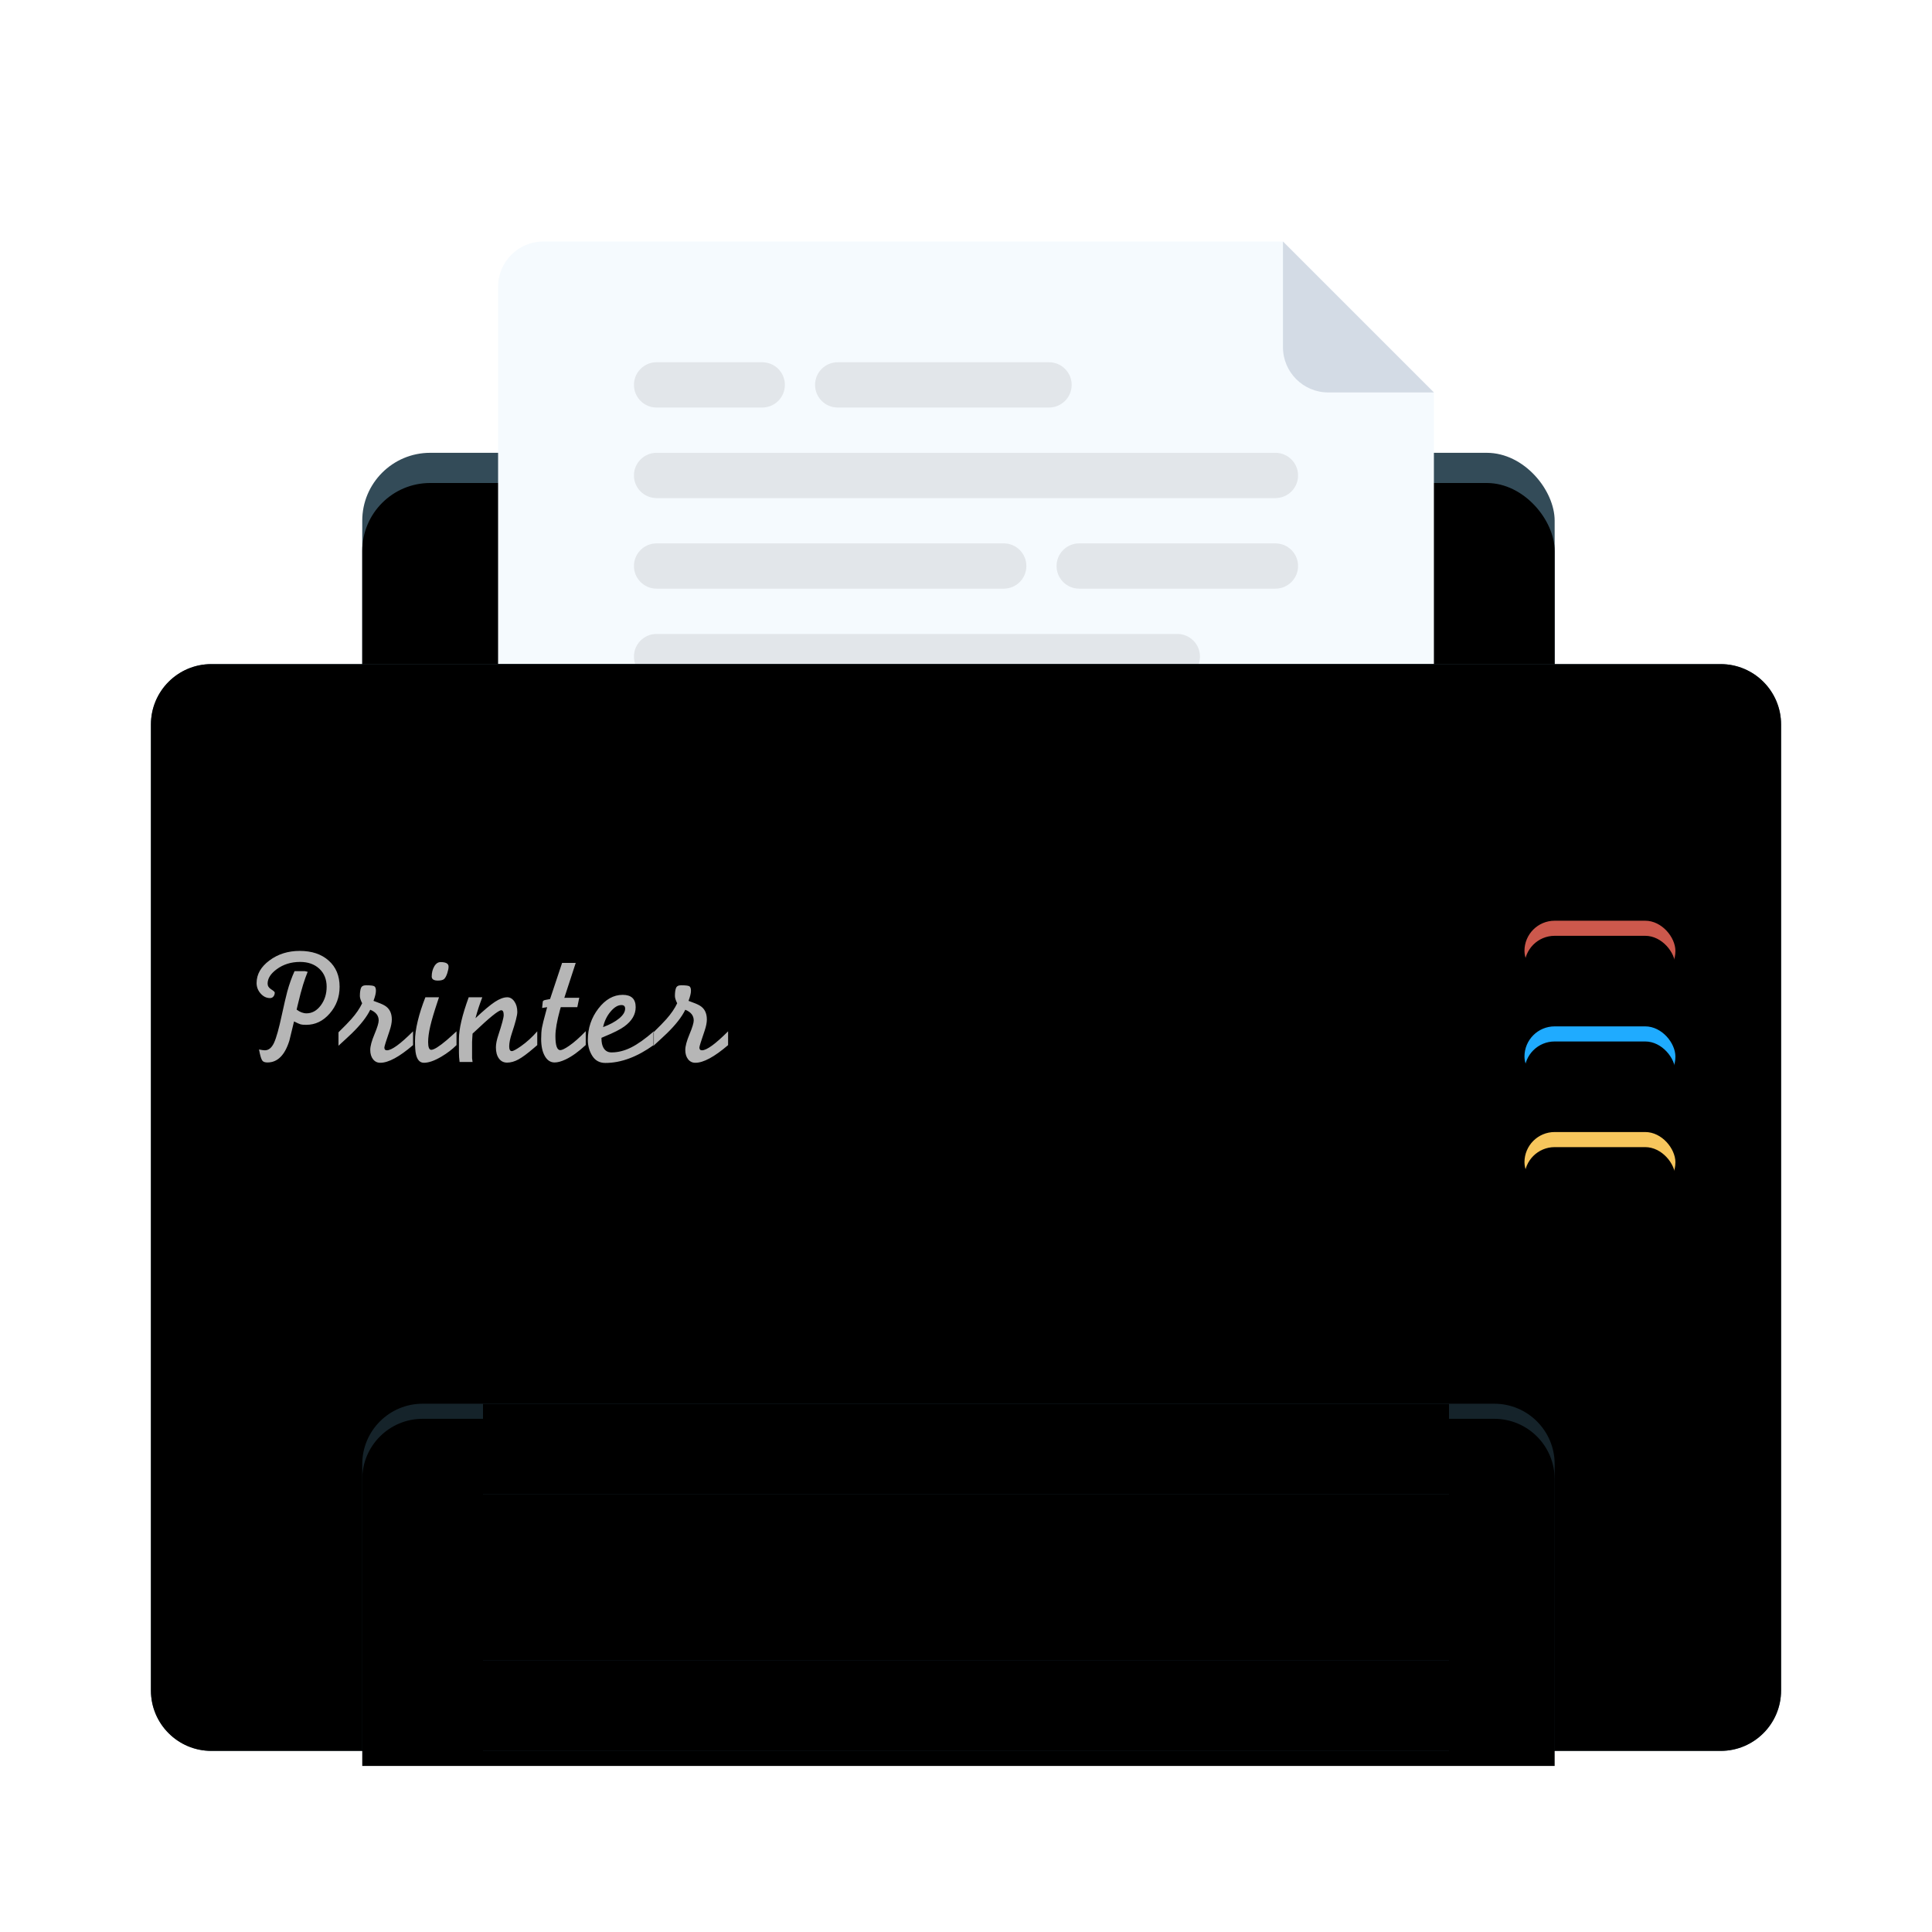 <svg xmlns="http://www.w3.org/2000/svg" xmlns:xlink="http://www.w3.org/1999/xlink" width="128" height="128" viewBox="0 0 128 128">
  <defs>
    <filter id="dde-printer-a" width="129.6%" height="132%" x="-14.8%" y="-16%" filterUnits="objectBoundingBox">
      <feOffset dy="2" in="SourceAlpha" result="shadowOffsetOuter1"/>
      <feGaussianBlur in="shadowOffsetOuter1" result="shadowBlurOuter1" stdDeviation="3"/>
      <feColorMatrix in="shadowBlurOuter1" result="shadowMatrixOuter1" values="0 0 0 0 0   0 0 0 0 0   0 0 0 0 0  0 0 0 0.2 0"/>
      <feMerge>
        <feMergeNode in="shadowMatrixOuter1"/>
        <feMergeNode in="SourceGraphic"/>
      </feMerge>
    </filter>
    <rect id="dde-printer-b" width="79" height="19" x="14" y="14" rx="4.5"/>
    <filter id="dde-printer-c" width="102.5%" height="110.5%" x="-1.3%" y="-5.3%" filterUnits="objectBoundingBox">
      <feOffset dy="2" in="SourceAlpha" result="shadowOffsetInner1"/>
      <feComposite in="shadowOffsetInner1" in2="SourceAlpha" k2="-1" k3="1" operator="arithmetic" result="shadowInnerInner1"/>
      <feColorMatrix in="shadowInnerInner1" values="0 0 0 0 1   0 0 0 0 1   0 0 0 0 1  0 0 0 0.099 0"/>
    </filter>
    <path id="dde-printer-d" d="M4,28 L104,28 C106.209,28 108,29.791 108,32 L108,96 C108,98.209 106.209,100 104,100 L4,100 C1.791,100 2.705415e-16,98.209 0,96 L0,32 C-2.705415e-16,29.791 1.791,28 4,28 Z"/>
    <filter id="dde-printer-e" width="101.9%" height="102.8%" x="-.9%" y="-1.4%" filterUnits="objectBoundingBox">
      <feOffset dy="-2" in="SourceAlpha" result="shadowOffsetInner1"/>
      <feComposite in="shadowOffsetInner1" in2="SourceAlpha" k2="-1" k3="1" operator="arithmetic" result="shadowInnerInner1"/>
      <feColorMatrix in="shadowInnerInner1" result="shadowMatrixInner1" values="0 0 0 0 0   0 0 0 0 0   0 0 0 0 0  0 0 0 0.25 0"/>
      <feOffset dy="2" in="SourceAlpha" result="shadowOffsetInner2"/>
      <feComposite in="shadowOffsetInner2" in2="SourceAlpha" k2="-1" k3="1" operator="arithmetic" result="shadowInnerInner2"/>
      <feColorMatrix in="shadowInnerInner2" result="shadowMatrixInner2" values="0 0 0 0 1   0 0 0 0 1   0 0 0 0 1  0 0 0 0.201 0"/>
      <feMerge>
        <feMergeNode in="shadowMatrixInner1"/>
        <feMergeNode in="shadowMatrixInner2"/>
      </feMerge>
    </filter>
    <path id="dde-printer-f" d="M18,77 L89,77 C91.209,77 93,78.791 93,81 L93,100 L93,100 L14,100 L14,81 C14,78.791 15.791,77 18,77 Z"/>
    <filter id="dde-printer-g" width="101.3%" height="104.3%" x="-.6%" y="-2.2%" filterUnits="objectBoundingBox">
      <feOffset dy="1" in="SourceAlpha" result="shadowOffsetInner1"/>
      <feComposite in="shadowOffsetInner1" in2="SourceAlpha" k2="-1" k3="1" operator="arithmetic" result="shadowInnerInner1"/>
      <feColorMatrix in="shadowInnerInner1" values="0 0 0 0 0   0 0 0 0 0   0 0 0 0 0  0 0 0 0.2 0"/>
    </filter>
    <rect id="dde-printer-h" width="64" height="6" x="22" y="77"/>
    <filter id="dde-printer-i" width="101.6%" height="116.7%" x="-.8%" y="-8.3%" filterUnits="objectBoundingBox">
      <feOffset dy="1" in="SourceAlpha" result="shadowOffsetInner1"/>
      <feComposite in="shadowOffsetInner1" in2="SourceAlpha" k2="-1" k3="1" operator="arithmetic" result="shadowInnerInner1"/>
      <feColorMatrix in="shadowInnerInner1" result="shadowMatrixInner1" values="0 0 0 0 0   0 0 0 0 0   0 0 0 0 0  0 0 0 0.132 0"/>
      <feOffset dy="-1" in="SourceAlpha" result="shadowOffsetInner2"/>
      <feComposite in="shadowOffsetInner2" in2="SourceAlpha" k2="-1" k3="1" operator="arithmetic" result="shadowInnerInner2"/>
      <feColorMatrix in="shadowInnerInner2" result="shadowMatrixInner2" values="0 0 0 0 1   0 0 0 0 1   0 0 0 0 1  0 0 0 0.033 0"/>
      <feMerge>
        <feMergeNode in="shadowMatrixInner1"/>
        <feMergeNode in="shadowMatrixInner2"/>
      </feMerge>
    </filter>
    <rect id="dde-printer-j" width="64" height="6" x="22" y="94"/>
    <filter id="dde-printer-k" width="101.6%" height="116.7%" x="-.8%" y="-8.3%" filterUnits="objectBoundingBox">
      <feOffset dy="1" in="SourceAlpha" result="shadowOffsetInner1"/>
      <feComposite in="shadowOffsetInner1" in2="SourceAlpha" k2="-1" k3="1" operator="arithmetic" result="shadowInnerInner1"/>
      <feColorMatrix in="shadowInnerInner1" result="shadowMatrixInner1" values="0 0 0 0 1   0 0 0 0 1   0 0 0 0 1  0 0 0 0.05 0"/>
      <feOffset dy="-1" in="SourceAlpha" result="shadowOffsetInner2"/>
      <feComposite in="shadowOffsetInner2" in2="SourceAlpha" k2="-1" k3="1" operator="arithmetic" result="shadowInnerInner2"/>
      <feColorMatrix in="shadowInnerInner2" result="shadowMatrixInner2" values="0 0 0 0 0   0 0 0 0 0   0 0 0 0 0  0 0 0 0.1 0"/>
      <feMerge>
        <feMergeNode in="shadowMatrixInner1"/>
        <feMergeNode in="shadowMatrixInner2"/>
      </feMerge>
    </filter>
    <rect id="dde-printer-m" width="10" height="4" x="0" y="0" rx="2"/>
    <filter id="dde-printer-l" width="110%" height="150%" x="-5%" y="-12.5%" filterUnits="objectBoundingBox">
      <feOffset dy="1" in="SourceAlpha" result="shadowOffsetOuter1"/>
      <feColorMatrix in="shadowOffsetOuter1" values="0 0 0 0 0   0 0 0 0 0   0 0 0 0 0  0 0 0 0.18 0"/>
    </filter>
    <filter id="dde-printer-n" width="110%" height="150%" x="-5%" y="-12.5%" filterUnits="objectBoundingBox">
      <feOffset dy="1" in="SourceAlpha" result="shadowOffsetInner1"/>
      <feComposite in="shadowOffsetInner1" in2="SourceAlpha" k2="-1" k3="1" operator="arithmetic" result="shadowInnerInner1"/>
      <feColorMatrix in="shadowInnerInner1" values="0 0 0 0 1   0 0 0 0 1   0 0 0 0 1  0 0 0 0.15 0"/>
    </filter>
    <rect id="dde-printer-p" width="10" height="4" x="0" y="7" rx="2"/>
    <filter id="dde-printer-o" width="110%" height="150%" x="-5%" y="-12.5%" filterUnits="objectBoundingBox">
      <feOffset dy="1" in="SourceAlpha" result="shadowOffsetOuter1"/>
      <feColorMatrix in="shadowOffsetOuter1" values="0 0 0 0 0   0 0 0 0 0   0 0 0 0 0  0 0 0 0.18 0"/>
    </filter>
    <filter id="dde-printer-q" width="110%" height="150%" x="-5%" y="-12.5%" filterUnits="objectBoundingBox">
      <feOffset dy="1" in="SourceAlpha" result="shadowOffsetInner1"/>
      <feComposite in="shadowOffsetInner1" in2="SourceAlpha" k2="-1" k3="1" operator="arithmetic" result="shadowInnerInner1"/>
      <feColorMatrix in="shadowInnerInner1" values="0 0 0 0 1   0 0 0 0 1   0 0 0 0 1  0 0 0 0.2 0"/>
    </filter>
    <rect id="dde-printer-s" width="10" height="4" x="0" y="14" rx="2"/>
    <filter id="dde-printer-r" width="110%" height="150%" x="-5%" y="-12.5%" filterUnits="objectBoundingBox">
      <feOffset dy="1" in="SourceAlpha" result="shadowOffsetOuter1"/>
      <feColorMatrix in="shadowOffsetOuter1" values="0 0 0 0 0   0 0 0 0 0   0 0 0 0 0  0 0 0 0.18 0"/>
    </filter>
    <filter id="dde-printer-t" width="110%" height="150%" x="-5%" y="-12.5%" filterUnits="objectBoundingBox">
      <feOffset dy="1" in="SourceAlpha" result="shadowOffsetInner1"/>
      <feComposite in="shadowOffsetInner1" in2="SourceAlpha" k2="-1" k3="1" operator="arithmetic" result="shadowInnerInner1"/>
      <feColorMatrix in="shadowInnerInner1" values="0 0 0 0 1   0 0 0 0 1   0 0 0 0 1  0 0 0 0.35 0"/>
    </filter>
  </defs>
  <g fill="none" fill-rule="evenodd" filter="url(#dde-printer-a)" transform="translate(10 14)">
    <use fill="#334B58" xlink:href="#dde-printer-b"/>
    <use fill="#000" filter="url(#dde-printer-c)" xlink:href="#dde-printer-b"/>
    <g transform="translate(23)">
      <path fill="#F5FAFE" d="M0,0 L62,0 L62,18 L52,28 L3,28 C1.343,28 6.46995335e-16,26.657 0,25 L0,0 L0,0 Z" transform="matrix(1 0 0 -1 0 28)"/>
      <path fill="#D3DBE5" d="M55,10 L62,10 L62,10 L52,0 L52,7 C52,8.657 53.343,10 55,10 Z"/>
      <path fill="#000" fill-opacity=".08" d="M17.5,26 C18.328,26 19,26.672 19,27.5 C19,28.328 18.328,29 17.5,29 L10.5,29 C9.672,29 9,28.328 9,27.5 C9,26.672 9.672,26 10.5,26 L17.5,26 Z M36.5,26 C37.328,26 38,26.672 38,27.5 C38,28.328 37.328,29 36.5,29 L22.5,29 C21.672,29 21,28.328 21,27.5 C21,26.672 21.672,26 22.5,26 L36.5,26 Z M51.5,20 C52.328,20 53,20.672 53,21.5 C53,22.328 52.328,23 51.5,23 L10.5,23 C9.672,23 9,22.328 9,21.5 C9,20.672 9.672,20 10.5,20 L51.5,20 Z M33.5,14 C34.328,14 35,14.672 35,15.5 C35,16.328 34.328,17 33.5,17 L10.5,17 C9.672,17 9,16.328 9,15.5 C9,14.672 9.672,14 10.5,14 L33.5,14 Z M51.5,14 C52.328,14 53,14.672 53,15.5 C53,16.328 52.328,17 51.5,17 L38.5,17 C37.672,17 37,16.328 37,15.5 C37,14.672 37.672,14 38.5,14 L51.5,14 Z M45,8 C45.828,8 46.5,8.672 46.5,9.5 C46.5,10.328 45.828,11 45,11 L10.5,11 C9.672,11 9,10.328 9,9.5 C9,8.672 9.672,8 10.5,8 L45,8 Z" transform="matrix(1 0 0 -1 0 37)"/>
    </g>
    <use fill="#374E5A" xlink:href="#dde-printer-d"/>
    <use fill="#000" filter="url(#dde-printer-e)" xlink:href="#dde-printer-d"/>
    <path fill="#B6B6B6" d="M9.718,50.609 L9.653,50.889 C9.868,51.053 10.087,51.136 10.309,51.136 C10.674,51.136 10.987,50.962 11.249,50.615 C11.51,50.267 11.641,49.854 11.641,49.374 C11.641,48.88 11.479,48.482 11.157,48.182 C10.835,47.881 10.409,47.73 9.879,47.73 C9.285,47.73 8.769,47.892 8.332,48.214 C7.931,48.507 7.73,48.826 7.73,49.17 C7.73,49.32 7.809,49.446 7.967,49.546 C8.124,49.646 8.203,49.718 8.203,49.761 C8.203,49.861 8.174,49.947 8.117,50.019 C8.06,50.09 7.985,50.126 7.892,50.126 C7.655,50.126 7.448,50.026 7.269,49.825 C7.09,49.625 7,49.392 7,49.127 C7,48.554 7.283,48.056 7.849,47.634 C8.414,47.211 9.084,47 9.857,47 C10.66,47 11.3,47.215 11.78,47.645 C12.26,48.074 12.5,48.651 12.5,49.374 C12.5,50.054 12.282,50.645 11.845,51.146 C11.408,51.648 10.889,51.898 10.287,51.898 C10.115,51.898 9.992,51.888 9.917,51.866 C9.841,51.845 9.696,51.78 9.481,51.673 C9.374,52.103 9.27,52.529 9.17,52.951 C8.869,53.911 8.386,54.391 7.72,54.391 C7.562,54.391 7.453,54.355 7.392,54.283 C7.331,54.212 7.272,54.05 7.215,53.8 L7.161,53.531 C7.34,53.567 7.469,53.585 7.548,53.585 C7.799,53.585 8.001,53.42 8.155,53.089 C8.309,52.758 8.482,52.136 8.676,51.223 C8.826,50.532 8.944,50.025 9.03,49.702 C9.166,49.206 9.327,48.753 9.514,48.343 L10.212,48.343 C10.284,48.364 10.341,48.379 10.384,48.386 C10.284,48.629 10.183,48.91 10.083,49.229 C9.983,49.548 9.861,50.008 9.718,50.609 Z M12.425,53.284 L12.425,52.393 C12.826,51.999 13.109,51.709 13.273,51.522 C13.596,51.157 13.836,50.806 13.993,50.47 C13.893,50.269 13.843,50.108 13.843,49.986 C13.843,49.764 13.866,49.591 13.913,49.465 C13.959,49.34 14.072,49.277 14.251,49.277 C14.545,49.277 14.727,49.299 14.799,49.342 C14.87,49.385 14.906,49.485 14.906,49.643 C14.906,49.8 14.853,50.022 14.745,50.309 C15.11,50.438 15.357,50.541 15.486,50.62 C15.801,50.806 15.959,51.114 15.959,51.544 C15.959,51.752 15.909,52.002 15.809,52.296 C15.579,52.962 15.465,53.331 15.465,53.402 C15.465,53.524 15.522,53.585 15.637,53.585 C15.952,53.585 16.528,53.166 17.366,52.328 L17.366,53.241 C16.457,54.022 15.733,54.412 15.196,54.412 C14.996,54.412 14.835,54.333 14.713,54.176 C14.591,54.018 14.53,53.814 14.53,53.563 C14.53,53.313 14.623,52.965 14.81,52.521 C14.996,52.077 15.089,51.773 15.089,51.608 C15.089,51.286 14.903,51.05 14.53,50.899 C14.301,51.372 13.896,51.891 13.316,52.457 C13.123,52.643 12.826,52.919 12.425,53.284 Z M20.245,52.328 L20.245,53.241 C19.966,53.521 19.633,53.775 19.246,54.004 C18.788,54.276 18.401,54.412 18.086,54.412 C17.821,54.412 17.646,54.226 17.56,53.854 C17.517,53.667 17.495,53.374 17.495,52.973 C17.495,52.586 17.556,52.142 17.678,51.641 C17.799,51.139 17.968,50.617 18.183,50.072 L19.085,50.072 L18.978,50.395 C18.756,51.061 18.598,51.594 18.505,51.995 C18.412,52.396 18.365,52.743 18.365,53.037 C18.365,53.381 18.433,53.553 18.569,53.553 C18.748,53.553 19.092,53.338 19.601,52.908 C19.815,52.722 20.03,52.529 20.245,52.328 Z M19.192,47.741 C19.543,47.741 19.719,47.841 19.719,48.042 C19.719,48.157 19.69,48.302 19.633,48.477 C19.576,48.653 19.509,48.778 19.434,48.853 C19.359,48.928 19.217,48.966 19.01,48.966 C18.738,48.966 18.602,48.876 18.602,48.697 C18.602,48.447 18.657,48.225 18.768,48.031 C18.879,47.838 19.021,47.741 19.192,47.741 Z M21.053,50.072 L21.953,50.072 C21.853,50.337 21.769,50.574 21.701,50.781 C21.633,50.989 21.566,51.215 21.502,51.458 C22.046,50.942 22.474,50.583 22.786,50.378 C23.097,50.174 23.371,50.072 23.607,50.072 C23.794,50.072 23.951,50.165 24.08,50.352 C24.209,50.538 24.273,50.771 24.273,51.05 C24.273,51.265 24.152,51.737 23.908,52.468 C23.794,52.812 23.736,53.098 23.736,53.327 C23.736,53.535 23.794,53.639 23.908,53.639 C24.001,53.639 24.202,53.531 24.51,53.316 C24.896,53.044 25.258,52.715 25.595,52.328 L25.595,53.241 L25.369,53.435 C24.954,53.793 24.615,54.043 24.354,54.187 C24.093,54.33 23.84,54.401 23.597,54.401 C23.368,54.401 23.187,54.31 23.054,54.127 C22.922,53.945 22.855,53.7 22.855,53.392 C22.855,53.17 22.909,52.897 23.017,52.575 C23.253,51.859 23.371,51.419 23.371,51.254 C23.371,51.039 23.317,50.932 23.21,50.932 C23.031,50.932 22.437,51.411 21.427,52.371 L21.309,52.479 C21.301,52.593 21.294,52.706 21.287,52.817 C21.28,52.928 21.276,53.001 21.276,53.037 L21.276,54.111 L21.309,54.358 L20.449,54.358 C20.421,54.136 20.406,53.932 20.406,53.746 L20.406,52.822 C20.406,52.171 20.622,51.254 21.053,50.072 Z M26.443,50.19 L27.24,47.795 L28.143,47.796 L27.388,50.108 L28.377,50.104 L28.248,50.728 L27.152,50.728 L27.099,50.911 C26.998,51.28 26.923,51.606 26.873,51.891 C26.823,52.176 26.798,52.427 26.798,52.643 C26.798,53.264 26.905,53.574 27.12,53.574 C27.235,53.574 27.428,53.48 27.7,53.293 C28.037,53.061 28.406,52.736 28.807,52.317 L28.807,53.235 C28.334,53.674 27.894,53.991 27.485,54.186 C27.199,54.322 26.952,54.391 26.744,54.391 C26.472,54.391 26.255,54.248 26.094,53.964 C25.933,53.679 25.853,53.303 25.853,52.835 C25.853,52.539 25.87,52.291 25.906,52.089 C25.942,51.887 26.028,51.542 26.164,51.052 L26.25,50.728 L25.917,50.781 L25.96,50.366 C25.967,50.311 26.019,50.273 26.116,50.252 C26.212,50.232 26.322,50.211 26.443,50.19 Z M33.318,52.328 L33.318,53.23 C32.215,54.025 31.145,54.423 30.106,54.423 C29.727,54.423 29.439,54.267 29.242,53.956 C29.045,53.644 28.946,53.291 28.946,52.897 C28.946,52.117 29.179,51.424 29.645,50.819 C30.11,50.214 30.647,49.911 31.256,49.911 C31.829,49.911 32.115,50.183 32.115,50.728 C32.115,51.215 31.865,51.641 31.363,52.006 C31.098,52.199 30.669,52.418 30.074,52.661 L29.849,52.758 L29.849,52.801 C29.849,53.044 29.888,53.241 29.967,53.392 C30.081,53.614 30.264,53.725 30.515,53.725 C30.944,53.725 31.378,53.615 31.814,53.397 C32.251,53.179 32.753,52.822 33.318,52.328 Z M29.956,52.049 C30.4,51.884 30.755,51.693 31.02,51.474 C31.285,51.256 31.417,51.039 31.417,50.824 C31.417,50.667 31.335,50.588 31.17,50.588 C30.934,50.588 30.694,50.733 30.45,51.023 C30.207,51.313 30.042,51.655 29.956,52.049 Z M33.297,53.284 L33.297,52.393 C33.698,51.999 33.981,51.709 34.146,51.522 C34.468,51.157 34.708,50.806 34.865,50.47 C34.765,50.269 34.715,50.108 34.715,49.986 C34.715,49.764 34.738,49.591 34.785,49.465 C34.831,49.34 34.944,49.277 35.123,49.277 C35.417,49.277 35.599,49.299 35.671,49.342 C35.743,49.385 35.778,49.485 35.778,49.643 C35.778,49.8 35.725,50.022 35.617,50.309 C35.982,50.438 36.229,50.541 36.358,50.62 C36.674,50.806 36.831,51.114 36.831,51.544 C36.831,51.752 36.781,52.002 36.681,52.296 C36.451,52.962 36.337,53.331 36.337,53.402 C36.337,53.524 36.394,53.585 36.509,53.585 C36.824,53.585 37.4,53.166 38.238,52.328 L38.238,53.241 C37.329,54.022 36.605,54.412 36.068,54.412 C35.868,54.412 35.707,54.333 35.585,54.176 C35.463,54.018 35.402,53.814 35.402,53.563 C35.402,53.313 35.495,52.965 35.682,52.521 C35.868,52.077 35.961,51.773 35.961,51.608 C35.961,51.286 35.775,51.05 35.402,50.899 C35.173,51.372 34.769,51.891 34.188,52.457 C33.995,52.643 33.698,52.919 33.297,53.284 Z"/>
    <use fill="#15232A" xlink:href="#dde-printer-f"/>
    <use fill="#000" filter="url(#dde-printer-g)" xlink:href="#dde-printer-f"/>
    <use fill="#192B35" xlink:href="#dde-printer-h"/>
    <use fill="#000" filter="url(#dde-printer-i)" xlink:href="#dde-printer-h"/>
    <use fill="#192B35" xlink:href="#dde-printer-j"/>
    <use fill="#000" filter="url(#dde-printer-k)" xlink:href="#dde-printer-j"/>
    <g transform="translate(91 45)">
      <use fill="#000" filter="url(#dde-printer-l)" xlink:href="#dde-printer-m"/>
      <use fill="#CC584C" xlink:href="#dde-printer-m"/>
      <use fill="#000" filter="url(#dde-printer-n)" xlink:href="#dde-printer-m"/>
      <use fill="#000" filter="url(#dde-printer-o)" xlink:href="#dde-printer-p"/>
      <use fill="#1FABFF" xlink:href="#dde-printer-p"/>
      <use fill="#000" filter="url(#dde-printer-q)" xlink:href="#dde-printer-p"/>
      <use fill="#000" filter="url(#dde-printer-r)" xlink:href="#dde-printer-s"/>
      <use fill="#F7C65C" xlink:href="#dde-printer-s"/>
      <use fill="#000" filter="url(#dde-printer-t)" xlink:href="#dde-printer-s"/>
    </g>
  </g>
</svg>
